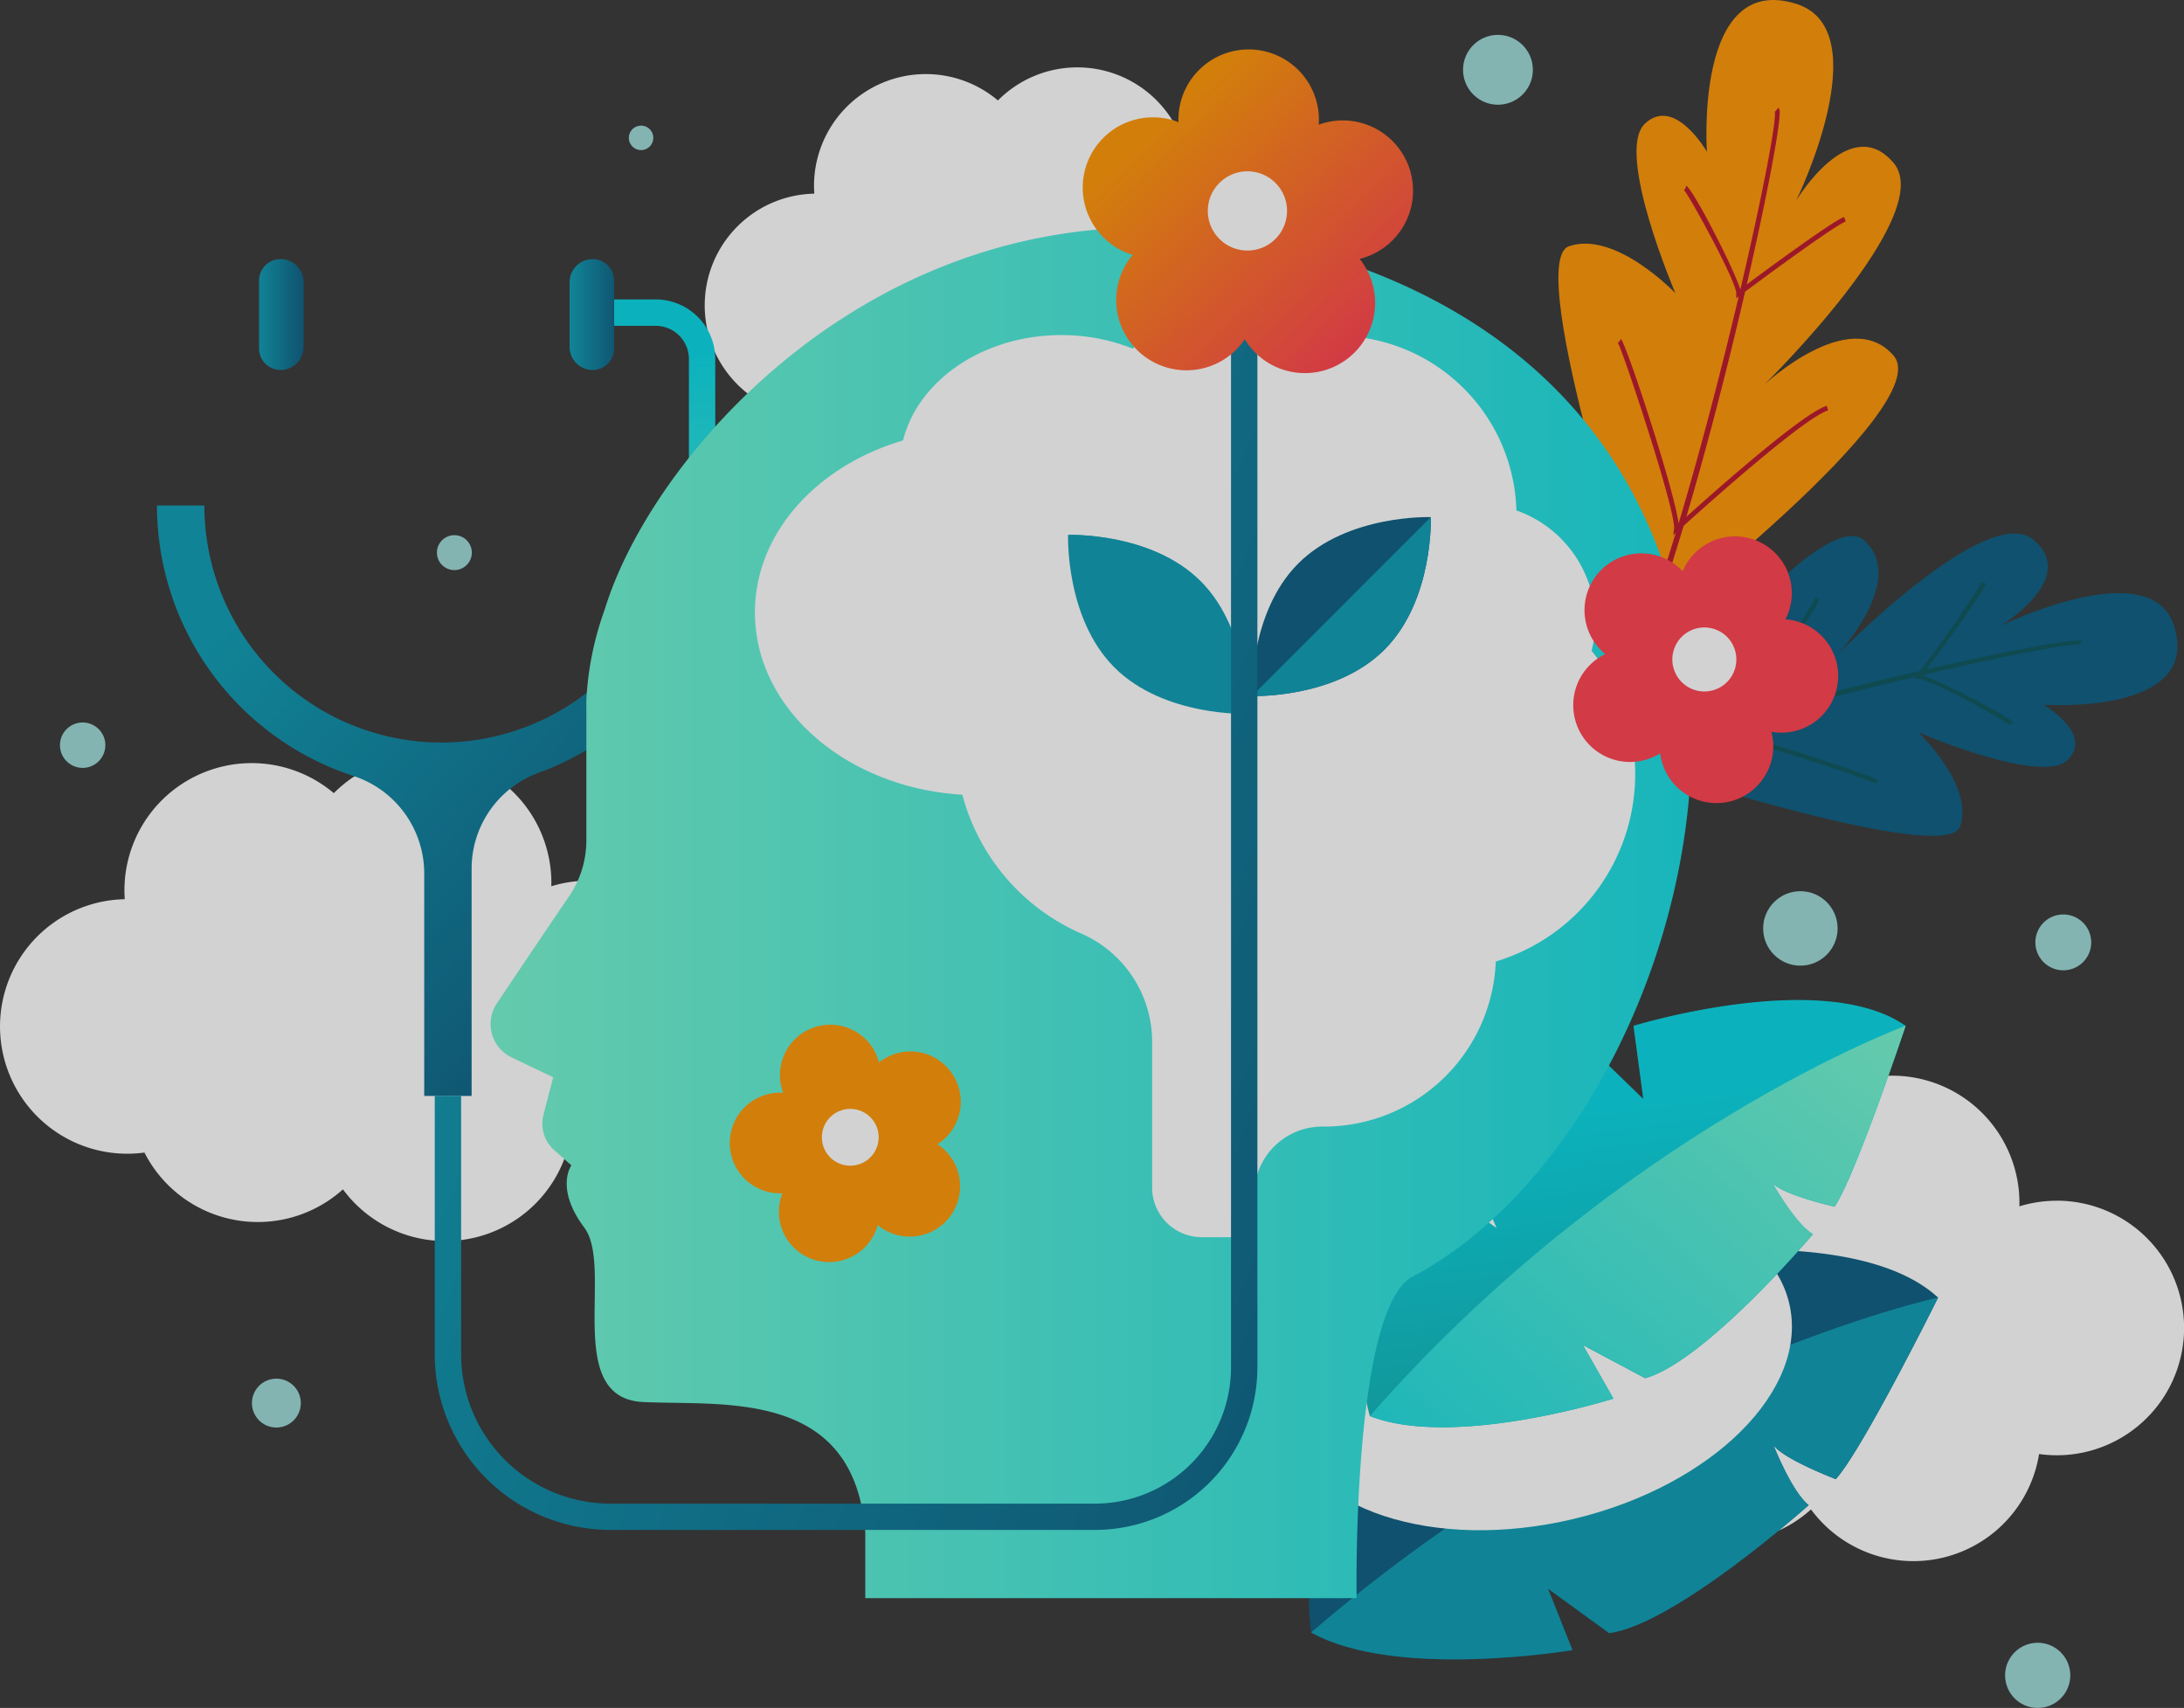 <svg xmlns="http://www.w3.org/2000/svg" xmlns:xlink="http://www.w3.org/1999/xlink" width="198.764" height="155.427" viewBox="0 0 198.764 155.427">
  <rect x="0" y="0" width="198.764" height="155.427" fill="#333333" stroke="none"/>
  <defs>
    <linearGradient id="linear-gradient" x1="0.072" y1="1.941" x2="0.355" y2="1.038" gradientUnits="objectBoundingBox">
      <stop offset="0" stop-color="#ff3c4a"/>
      <stop offset="1" stop-color="#ff9400"/>
    </linearGradient>
    <linearGradient id="linear-gradient-2" x1="-4.163" y1="-8.451" x2="-4.009" y2="-10.116" gradientUnits="objectBoundingBox">
      <stop offset="0" stop-color="#055a7f"/>
      <stop offset="1" stop-color="#089ab2"/>
    </linearGradient>
    <linearGradient id="linear-gradient-3" x1="-0.15" y1="-4.87" x2="-0.837" y2="-5.879" xlink:href="#linear-gradient-2"/>
    <linearGradient id="linear-gradient-4" x1="-0.929" y1="-6.803" x2="-0.319" y2="-6.221" xlink:href="#linear-gradient-2"/>
    <radialGradient id="radial-gradient" cx="0.5" cy="0.5" r="0.812" gradientTransform="translate(0.116 1.63) scale(0.616 0.616)" gradientUnits="objectBoundingBox">
      <stop offset="0" stop-color="#055a7f"/>
      <stop offset="1" stop-color="#fff"/>
    </radialGradient>
    <linearGradient id="linear-gradient-5" x1="0.534" y1="1.007" x2="0.421" y2="0.287" gradientUnits="objectBoundingBox">
      <stop offset="0.14" stop-color="#09b1b5"/>
      <stop offset="1" stop-color="#00d6e4"/>
    </linearGradient>
    <linearGradient id="linear-gradient-6" x1="1.238" y1="0.302" x2="-0.05" y2="1.447" gradientUnits="objectBoundingBox">
      <stop offset="0" stop-color="#73f5cf"/>
      <stop offset="1" stop-color="#00d6e4"/>
    </linearGradient>
    <linearGradient id="linear-gradient-7" x1="0.975" y1="0.732" x2="0.273" y2="0.055" xlink:href="#linear-gradient-2"/>
    <linearGradient id="linear-gradient-8" x1="0.5" y1="2.161" x2="0.5" y2="0.243" xlink:href="#linear-gradient-6"/>
    <linearGradient id="linear-gradient-10" x1="-0.122" y1="0.5" x2="0.965" y2="0.5" xlink:href="#linear-gradient-2"/>
    <linearGradient id="linear-gradient-11" x1="1.014" y1="0.5" x2="-0.008" y2="0.5" xlink:href="#linear-gradient-2"/>
    <linearGradient id="linear-gradient-12" x1="0" y1="0.5" x2="1" y2="0.5" xlink:href="#linear-gradient-6"/>
    <linearGradient id="linear-gradient-13" x1="-2.409" y1="-12.016" x2="-3.081" y2="-12.689" xlink:href="#linear-gradient-2"/>
    <linearGradient id="linear-gradient-14" x1="-2.786" y1="-12.342" x2="-2.296" y2="-12.342" xlink:href="#linear-gradient-2"/>
    <linearGradient id="linear-gradient-15" x1="-5.715" y1="14.487" x2="-6.387" y2="13.815" xlink:href="#linear-gradient-2"/>
    <linearGradient id="linear-gradient-16" x1="-6.093" y1="14.167" x2="-5.603" y2="14.167" xlink:href="#linear-gradient-2"/>
    <linearGradient id="linear-gradient-17" x1="1.21" y1="0.902" x2="0.093" y2="0.209" xlink:href="#linear-gradient-2"/>
    <linearGradient id="linear-gradient-18" x1="0.851" y1="0.914" x2="0.208" y2="0.254" xlink:href="#linear-gradient"/>
    <linearGradient id="linear-gradient-19" x1="0.083" y1="-3.95" x2="-0.567" y2="-4.596" xlink:href="#linear-gradient"/>
    <linearGradient id="linear-gradient-20" x1="-0.153" y1="4.869" x2="-0.814" y2="4.225" xlink:href="#linear-gradient"/>
  </defs>
  <g id="Group_177208" data-name="Group 177208" transform="translate(-627.647 -91.106)" opacity="0.78">
    <g id="Group_177204" data-name="Group 177204" transform="translate(627.647 91.106)">
      <g id="Group_177203" data-name="Group 177203">
        <g id="Group_177184" data-name="Group 177184" transform="translate(0 6.137)">
          <path id="Path_39197" data-name="Path 39197" d="M681.22,242.335a11.572,11.572,0,0,0-3.4.509c0-.1.007-.206.007-.309a11.584,11.584,0,0,0-19.8-8.163,11.582,11.582,0,0,0-19.056,8.851c0,.271.013.538.031.8a11.582,11.582,0,1,0,1.79,23.056,11.582,11.582,0,0,0,18.066,3.348,11.584,11.584,0,0,0,20.757-5.042,11.584,11.584,0,1,0,1.611-23.055Z" transform="translate(-627.647 -168.329)" fill="#fff"/>
          <path id="Path_39198" data-name="Path 39198" d="M952.953,301.575a11.58,11.58,0,0,0-3.4.509c0-.1.008-.206.008-.309a11.584,11.584,0,0,0-19.8-8.163,11.582,11.582,0,0,0-19.056,8.85c0,.271.013.539.031.8a11.583,11.583,0,1,0,1.79,23.057,11.582,11.582,0,0,0,18.065,3.348,11.584,11.584,0,0,0,20.757-5.042,11.584,11.584,0,1,0,1.612-23.055Z" transform="translate(-765.773 -198.441)" fill="#fff"/>
          <path id="Path_39199" data-name="Path 39199" d="M805.162,113.588a10.175,10.175,0,0,0-2.989.447c0-.09.007-.18.007-.272a10.175,10.175,0,0,0-17.4-7.17,10.174,10.174,0,0,0-16.738,7.774c0,.238.011.473.028.707a10.174,10.174,0,1,0,1.572,20.253,10.173,10.173,0,0,0,15.869,2.941,10.175,10.175,0,0,0,18.233-4.429,10.175,10.175,0,1,0,1.416-20.252Z" transform="translate(-693.96 -103.588)" fill="#fff"/>
        </g>
        <g id="Group_177190" data-name="Group 177190" transform="translate(113.456)">
          <g id="Group_177185" data-name="Group 177185" transform="translate(28.372)">
            <path id="Path_39200" data-name="Path 39200" d="M923.989,148.571s-11.174-33.6-6.927-35.055,9.687,4.277,9.687,4.277-5.5-12.83-2.789-15.42,5.656,2.544,5.656,2.544-1.167-16.4,8.139-13.457c7.557,2.391,0,17.872,0,17.872s4.875-8.124,8.86-3.387-11.8,20.187-11.8,20.187,7.771-7.3,11.787-2.667S923.989,148.571,923.989,148.571Z" transform="translate(-916.099 -91.106)" fill="url(#linear-gradient)"/>
            <path id="Path_39201" data-name="Path 39201" d="M944.187,138.175c-2.118.624-9.916,7.523-12.78,10.1,1.985-6.7,3.863-14.077,5.346-20.482,3.022-2.25,8.273-6.071,9.156-6.385l-.149-.418c-1,.356-6.648,4.5-8.853,6.137,1.872-8.147,3.074-14.581,2.991-15.754a.436.436,0,0,0-.123-.317l-.285.34a.144.144,0,0,1-.044-.058c.22.7-1.081,7.529-3.118,16.219l-.019.015c-.6-1.957-4.371-9.259-4.923-9.417l-.076.266-.123.118c.475.494,4.751,8.255,4.76,9.416l0,.439.221-.165c-1.536,6.5-3.465,13.965-5.471,20.654-.422-3.236-4.831-16.546-5.253-16.789l-.14.243-.139.091c.44.671,5.3,15.3,5.118,16.939l-.067.589.217-.2c-2.483,8.172-5.061,15.048-7.135,17.358l.33.3c2.26-2.516,4.974-9.8,7.532-18.316,2.209-2,11-9.863,13.15-10.5Z" transform="translate(-919.759 -101.247)" fill="#ba1125"/>
          </g>
          <g id="Group_177186" data-name="Group 177186" transform="translate(26.303 48.555)">
            <path id="Path_39202" data-name="Path 39202" d="M927.513,210.4s29.659,9.863,30.944,6.115-3.775-8.551-3.775-8.551,11.325,4.857,13.612,2.462-2.246-4.993-2.246-4.993,14.479,1.03,11.88-7.185c-2.111-6.67-15.777,0-15.777,0s7.171-4.3,2.99-7.821-17.819,10.419-17.819,10.419,6.44-6.86,2.354-10.405S927.513,210.4,927.513,210.4Z" transform="translate(-919.832 -189.858)" fill="url(#linear-gradient-2)"/>
            <path id="Path_39203" data-name="Path 39203" d="M937.7,200.373c-.551,1.869-6.641,8.753-8.918,11.282,5.912-1.752,12.427-3.41,18.08-4.72a96.939,96.939,0,0,0,5.637-8.082l.369.132c-.315.885-3.975,5.869-5.417,7.815,7.192-1.653,12.871-2.714,13.907-2.64a.382.382,0,0,1,.28.108l-.3.252a.133.133,0,0,0,.052.039c-.615-.194-6.647.954-14.317,2.752l-.013.017c1.727.533,8.173,3.859,8.313,4.346l-.234.067-.1.109c-.436-.42-7.287-4.194-8.312-4.2l-.387,0,.146-.195c-5.741,1.356-12.327,3.059-18.232,4.829,2.857.373,14.606,4.264,14.82,4.637l-.214.123-.081.123c-.592-.388-13.5-4.682-14.953-4.518l-.52.059.175-.191c-7.213,2.192-13.283,4.467-15.322,6.3l-.262-.292c2.221-1.995,8.647-4.39,16.169-6.649,1.764-1.951,8.706-9.707,9.265-11.608Z" transform="translate(-911.892 -194.43)" fill="#055159"/>
          </g>
          <g id="Group_177189" data-name="Group 177189" transform="translate(0 91)">
            <g id="Group_177187" data-name="Group 177187" transform="translate(5.669 22.711)">
              <path id="Path_39204" data-name="Path 39204" d="M870.13,357.222s-1.354-9.088,2.909-14.521a54.222,54.222,0,0,1,6.313-7.158l5.57,5.216-2.521-9.182s10.289-5.566,14.63-6.2l3.812,4.895.041-7.2s19.036-3.061,26.3,3.677c0,0-6.9,13.89-9.314,16.523,0,0-4.82-1.843-5.675-3.113,0,0,1.658,4.252,3.213,5.477,0,0-12.136,10.856-18.164,11.65l-5.565-4.046,2.225,5.59S877.835,361.551,870.13,357.222Z" transform="translate(-869.926 -322.375)" fill="url(#linear-gradient-3)"/>
              <path id="Path_39205" data-name="Path 39205" d="M894.119,363.344l-2.225-5.59,5.565,4.046c6.028-.793,18.164-11.649,18.164-11.649-1.555-1.225-3.213-5.477-3.213-5.477.856,1.271,5.675,3.113,5.675,3.113,2.412-2.632,9.313-16.523,9.313-16.523s-29.014,6.26-57.058,30.477C878.046,366.069,894.119,363.344,894.119,363.344Z" transform="translate(-870.137 -326.894)" fill="url(#linear-gradient-4)"/>
            </g>
            <ellipse id="Ellipse_825" data-name="Ellipse 825" cx="23.646" cy="14.557" rx="23.646" ry="14.557" transform="translate(0 24.382) rotate(-13.384)" fill="url(#radial-gradient)" style="mix-blend-mode: multiply;isolation: isolate"/>
            <g id="Group_177188" data-name="Group 177188" transform="translate(10.343)">
              <path id="Path_39206" data-name="Path 39206" d="M880.3,314.049s-2.424-8.219.811-13.787a50.576,50.576,0,0,1,4.906-7.426l5.818,4.1-3.515-8.155s8.783-6.47,12.711-7.618l4.153,4.028-.891-6.654s17.185-5.286,24.769,0c0,0-4.58,13.719-6.468,16.463,0,0-4.689-1.08-5.643-2.143,0,0,2.08,3.714,3.674,4.644,0,0-9.807,11.594-15.271,13.105l-5.662-3.018,2.776,4.875S887.979,317.052,880.3,314.049Z" transform="translate(-879.431 -276.184)" fill="url(#linear-gradient-5)"/>
              <path id="Path_39207" data-name="Path 39207" d="M903.373,314.887l-2.777-4.875,5.662,3.018c5.465-1.511,15.271-13.105,15.271-13.105-1.594-.931-3.674-4.644-3.674-4.644.954,1.064,5.643,2.143,5.643,2.143,1.888-2.744,6.468-16.463,6.468-16.463s-25.989,9.528-48.761,35.517C888.881,319.48,903.373,314.887,903.373,314.887Z" transform="translate(-880.333 -278.612)" fill="url(#linear-gradient-6)"/>
            </g>
          </g>
        </g>
        <g id="Group_177199" data-name="Group 177199" transform="translate(14.286 4.498)">
          <g id="Group_177193" data-name="Group 177193" transform="translate(0 19.08)">
            <path id="Path_39208" data-name="Path 39208" d="M708.474,184.662H704.16a21.572,21.572,0,0,1-43.145,0H656.7a25.925,25.925,0,0,0,17.818,24.594,9.338,9.338,0,0,1,6.506,8.839v20.3h4.313V217.705a9.292,9.292,0,0,1,6.115-8.724A25.928,25.928,0,0,0,708.474,184.662Z" transform="translate(-656.702 -162.24)" fill="url(#linear-gradient-7)"/>
            <g id="Group_177192" data-name="Group 177192" transform="translate(0.591 0)">
              <path id="Path_39209" data-name="Path 39209" d="M750.44,166.887h-2.4V151.95a3.021,3.021,0,0,0-3.017-3.016h-3.878v-2.4h3.878a5.419,5.419,0,0,1,5.413,5.412Z" transform="translate(-700.219 -142.861)" fill="url(#linear-gradient-8)"/>
              <path id="Path_39210" data-name="Path 39210" d="M660.15,165.3h-2.245V151.308a5.078,5.078,0,0,1,5.072-5.072h3.634v2.246h-3.634a2.829,2.829,0,0,0-2.827,2.826Z" transform="translate(-657.905 -142.708)" fill="url(#linear-gradient-8)"/>
              <g id="Group_177191" data-name="Group 177191" transform="translate(8.702)">
                <path id="Rectangle_162935" data-name="Rectangle 162935" d="M1.955,0h0a2.1,2.1,0,0,1,2.1,2.1V7.988a2.1,2.1,0,0,1-2.1,2.1h0A1.955,1.955,0,0,1,0,8.138V1.955A1.955,1.955,0,0,1,1.955,0Z" transform="translate(32.317 10.092) rotate(180)" fill="url(#linear-gradient-10)"/>
                <path id="Rectangle_162936" data-name="Rectangle 162936" d="M1.954,0h0a2.1,2.1,0,0,1,2.1,2.1V7.988a2.1,2.1,0,0,1-2.1,2.1h0A1.955,1.955,0,0,1,0,8.138V1.954A1.954,1.954,0,0,1,1.954,0Z" transform="translate(0 0)" fill="url(#linear-gradient-11)"/>
              </g>
            </g>
          </g>
          <g id="Group_177194" data-name="Group 177194" transform="translate(30.359 16.202)">
            <path id="Path_39211" data-name="Path 39211" d="M752.55,252v5.945h44.715s-.449-26.324,5.1-29.264c27.544-14.6,42.866-77.816-8.582-93.1C758.3,125.03,733.661,152.2,728.847,167.942a28.409,28.409,0,0,0-1.682,8.261v7.6l0-.007,0,.007v5.171a9.059,9.059,0,0,1-1.585,5.119c-1.922,2.807-4.667,6.895-6.563,9.727a3.37,3.37,0,0,0,1.347,4.914l3.782,1.81-.884,3.4a3.235,3.235,0,0,0,.985,3.234l1.557,1.38s-1.52,2.073,1.175,5.667-1.962,15.526,5.364,15.871S751.582,238.864,752.55,252Z" transform="translate(-718.446 -133.206)" fill="url(#linear-gradient-12)"/>
            <path id="Path_39212" data-name="Path 39212" d="M843.521,180.27a10.733,10.733,0,0,0-6.84-12.784A16.368,16.368,0,0,0,813.4,153.124a7.19,7.19,0,0,0-11.625-.36,17.414,17.414,0,0,0-6.51-1.237c-7.11,0-13.042,4.117-14.41,9.59-7.858,2.31-13.477,8.446-13.477,15.653,0,8.773,8.324,15.954,18.877,16.585a19.135,19.135,0,0,0,10.781,12.617,10.742,10.742,0,0,1,6.49,9.809c0,6.086,0,13.32,0,13.32a4.519,4.519,0,0,0,4.52,4.52h4.773v-3.914a6.189,6.189,0,0,1,6.285-6.151h.068a15.643,15.643,0,0,0,15.63-15.025,17.815,17.815,0,0,0,8.729-28.26Z" transform="translate(-743.317 -141.733)" fill="#fff"/>
          </g>
          <g id="Group_177198" data-name="Group 177198" transform="translate(25.282)">
            <g id="Group_177195" data-name="Group 177195" transform="translate(74.364 42.557)">
              <path id="Path_39213" data-name="Path 39213" d="M871.429,198.873c-4.5,4.5-12.062,4.219-12.062,4.219s-.277-7.566,4.219-12.062,12.062-4.219,12.062-4.219S875.925,194.377,871.429,198.873Z" transform="translate(-859.364 -186.807)" fill="url(#linear-gradient-13)"/>
              <path id="Path_39214" data-name="Path 39214" d="M871.433,198.876c4.5-4.5,4.219-12.062,4.219-12.062L859.371,203.1S866.937,203.371,871.433,198.876Z" transform="translate(-859.368 -186.811)" fill="url(#linear-gradient-14)"/>
            </g>
            <g id="Group_177196" data-name="Group 177196" transform="translate(57.632 44.178)">
              <path id="Path_39215" data-name="Path 39215" d="M837.4,194.326c4.5,4.5,4.219,12.062,4.219,12.062s-7.566.277-12.062-4.219-4.219-12.062-4.219-12.062S832.9,189.83,837.4,194.326Z" transform="translate(-825.333 -190.103)" fill="url(#linear-gradient-15)"/>
              <path id="Path_39216" data-name="Path 39216" d="M837.4,194.326c-4.5-4.5-12.061-4.219-12.061-4.219l16.281,16.281S841.9,198.821,837.4,194.326Z" transform="translate(-825.337 -190.103)" fill="url(#linear-gradient-16)"/>
            </g>
            <path id="Path_39217" data-name="Path 39217" d="M768.209,249.6H724.1a16,16,0,0,1-15.981-15.98V210.1h2.4v23.521A13.6,13.6,0,0,0,724.1,247.208h44.107a12.4,12.4,0,0,0,12.38-12.381V129.007h2.4v105.82A14.794,14.794,0,0,1,768.209,249.6Z" transform="translate(-708.121 -114.87)" fill="url(#linear-gradient-17)"/>
            <g id="Group_177197" data-name="Group 177197" transform="translate(58.884)">
              <path id="Path_39218" data-name="Path 39218" d="M857.715,111.134a6.394,6.394,0,0,0-8.057-4.105c-.072.024-.144.05-.214.076.01-.151.018-.3.018-.457a6.393,6.393,0,1,0-12.787,0c0,.077,0,.152.005.228-.14-.057-.282-.111-.429-.158a6.394,6.394,0,0,0-3.951,12.161c.072.024.145.044.218.065-.1.116-.193.235-.283.359a6.393,6.393,0,1,0,10.345,7.516c.045-.061.087-.124.129-.187.08.128.164.256.254.38a6.394,6.394,0,1,0,10.345-7.516c-.045-.062-.091-.121-.138-.181.147-.036.294-.076.44-.124A6.394,6.394,0,0,0,857.715,111.134Z" transform="translate(-827.88 -100.254)" fill="url(#linear-gradient-18)"/>
              <circle id="Ellipse_826" data-name="Ellipse 826" cx="3.607" cy="3.607" r="3.607" transform="translate(9.974 14.696) rotate(-45)" fill="#fff"/>
            </g>
          </g>
        </g>
        <g id="Group_177202" data-name="Group 177202" transform="translate(66.415 48.753)">
          <g id="Group_177200" data-name="Group 177200" transform="translate(76.762)">
            <path id="Path_39219" data-name="Path 39219" d="M942.929,203.565a5.168,5.168,0,0,0-4.594-5.684c-.061-.006-.122-.01-.183-.015.058-.108.113-.218.164-.331a5.168,5.168,0,0,0-9.438-4.212c-.025.056-.048.113-.071.17-.085-.088-.172-.175-.264-.258a5.168,5.168,0,1,0-6.922,7.675c.046.041.093.081.14.12-.11.054-.219.11-.327.172a5.168,5.168,0,0,0,5.16,8.956c.054-.031.105-.063.157-.1.017.121.036.242.062.364a5.168,5.168,0,1,0,10.111-2.14c-.013-.06-.027-.119-.042-.179.12.022.242.04.365.054A5.168,5.168,0,0,0,942.929,203.565Z" transform="translate(-918.843 -190.26)" fill="url(#linear-gradient-19)"/>
            <circle id="Ellipse_827" data-name="Ellipse 827" cx="2.915" cy="2.915" r="2.915" transform="translate(8.181 9.556) rotate(-20.578)" fill="#fff"/>
          </g>
          <g id="Group_177201" data-name="Group 177201" transform="translate(0 44.498)">
            <path id="Path_39220" data-name="Path 39220" d="M782.843,285.048a4.581,4.581,0,0,0-6.409-.949c-.044.032-.086.066-.128.1-.028-.105-.057-.21-.092-.314a4.581,4.581,0,1,0-8.685,2.919c.018.052.037.1.056.153-.108-.007-.217-.011-.327-.01a4.581,4.581,0,1,0,.092,9.162c.055,0,.109,0,.163-.006-.04.1-.077.2-.11.309a4.581,4.581,0,1,0,8.742,2.743c.016-.052.031-.1.045-.156.084.069.17.136.259.2a4.581,4.581,0,1,0,5.311-7.466c-.045-.031-.09-.061-.135-.091.091-.059.182-.119.27-.185A4.581,4.581,0,0,0,782.843,285.048Z" transform="translate(-762.723 -280.762)" fill="url(#linear-gradient-20)"/>
            <path id="Path_39221" data-name="Path 39221" d="M784.805,298.108a2.584,2.584,0,1,1-3.273-1.627A2.584,2.584,0,0,1,784.805,298.108Z" transform="translate(-771.388 -288.684)" fill="#fff"/>
          </g>
        </g>
      </g>
    </g>
    <g id="Group_177205" data-name="Group 177205" transform="translate(633.106 94.282)">
      <path id="Path_39222" data-name="Path 39222" d="M678.726,348.5a2.223,2.223,0,1,1-2.223-2.223A2.223,2.223,0,0,1,678.726,348.5Z" transform="translate(-656.809 -223.99)" fill="#9ad8d6"/>
      <path id="Path_39223" data-name="Path 39223" d="M711.694,191.748a1.588,1.588,0,1,1-1.589-1.588A1.588,1.588,0,0,1,711.694,191.748Z" transform="translate(-674.213 -144.633)" fill="#9ad8d6"/>
      <path id="Path_39224" data-name="Path 39224" d="M904.8,100.742a3.176,3.176,0,1,1-3.176-3.176A3.176,3.176,0,0,1,904.8,100.742Z" transform="translate(-770.755 -97.566)" fill="#9ad8d6"/>
      <path id="Path_39225" data-name="Path 39225" d="M1009.47,262.9a2.541,2.541,0,1,1-2.541-2.541A2.541,2.541,0,0,1,1009.47,262.9Z" transform="translate(-824.609 -180.316)" fill="#9ad8d6"/>
      <circle id="Ellipse_828" data-name="Ellipse 828" cx="3.388" cy="3.388" r="3.388" transform="translate(155.004 77.926)" fill="#9ad8d6"/>
      <path id="Path_39226" data-name="Path 39226" d="M1004.718,398.124a2.965,2.965,0,1,1-2.964-2.965A2.964,2.964,0,0,1,1004.718,398.124Z" transform="translate(-821.763 -248.837)" fill="#9ad8d6"/>
      <path id="Path_39227" data-name="Path 39227" d="M746.271,115.474a1.112,1.112,0,1,1-1.112-1.112A1.112,1.112,0,0,1,746.271,115.474Z" transform="translate(-692.274 -106.104)" fill="#9ad8d6"/>
      <path id="Path_39228" data-name="Path 39228" d="M642.878,226.894a2.065,2.065,0,1,1-2.065-2.065A2.065,2.065,0,0,1,642.878,226.894Z" transform="translate(-638.749 -162.256)" fill="#9ad8d6"/>
    </g>
  </g>
</svg>
